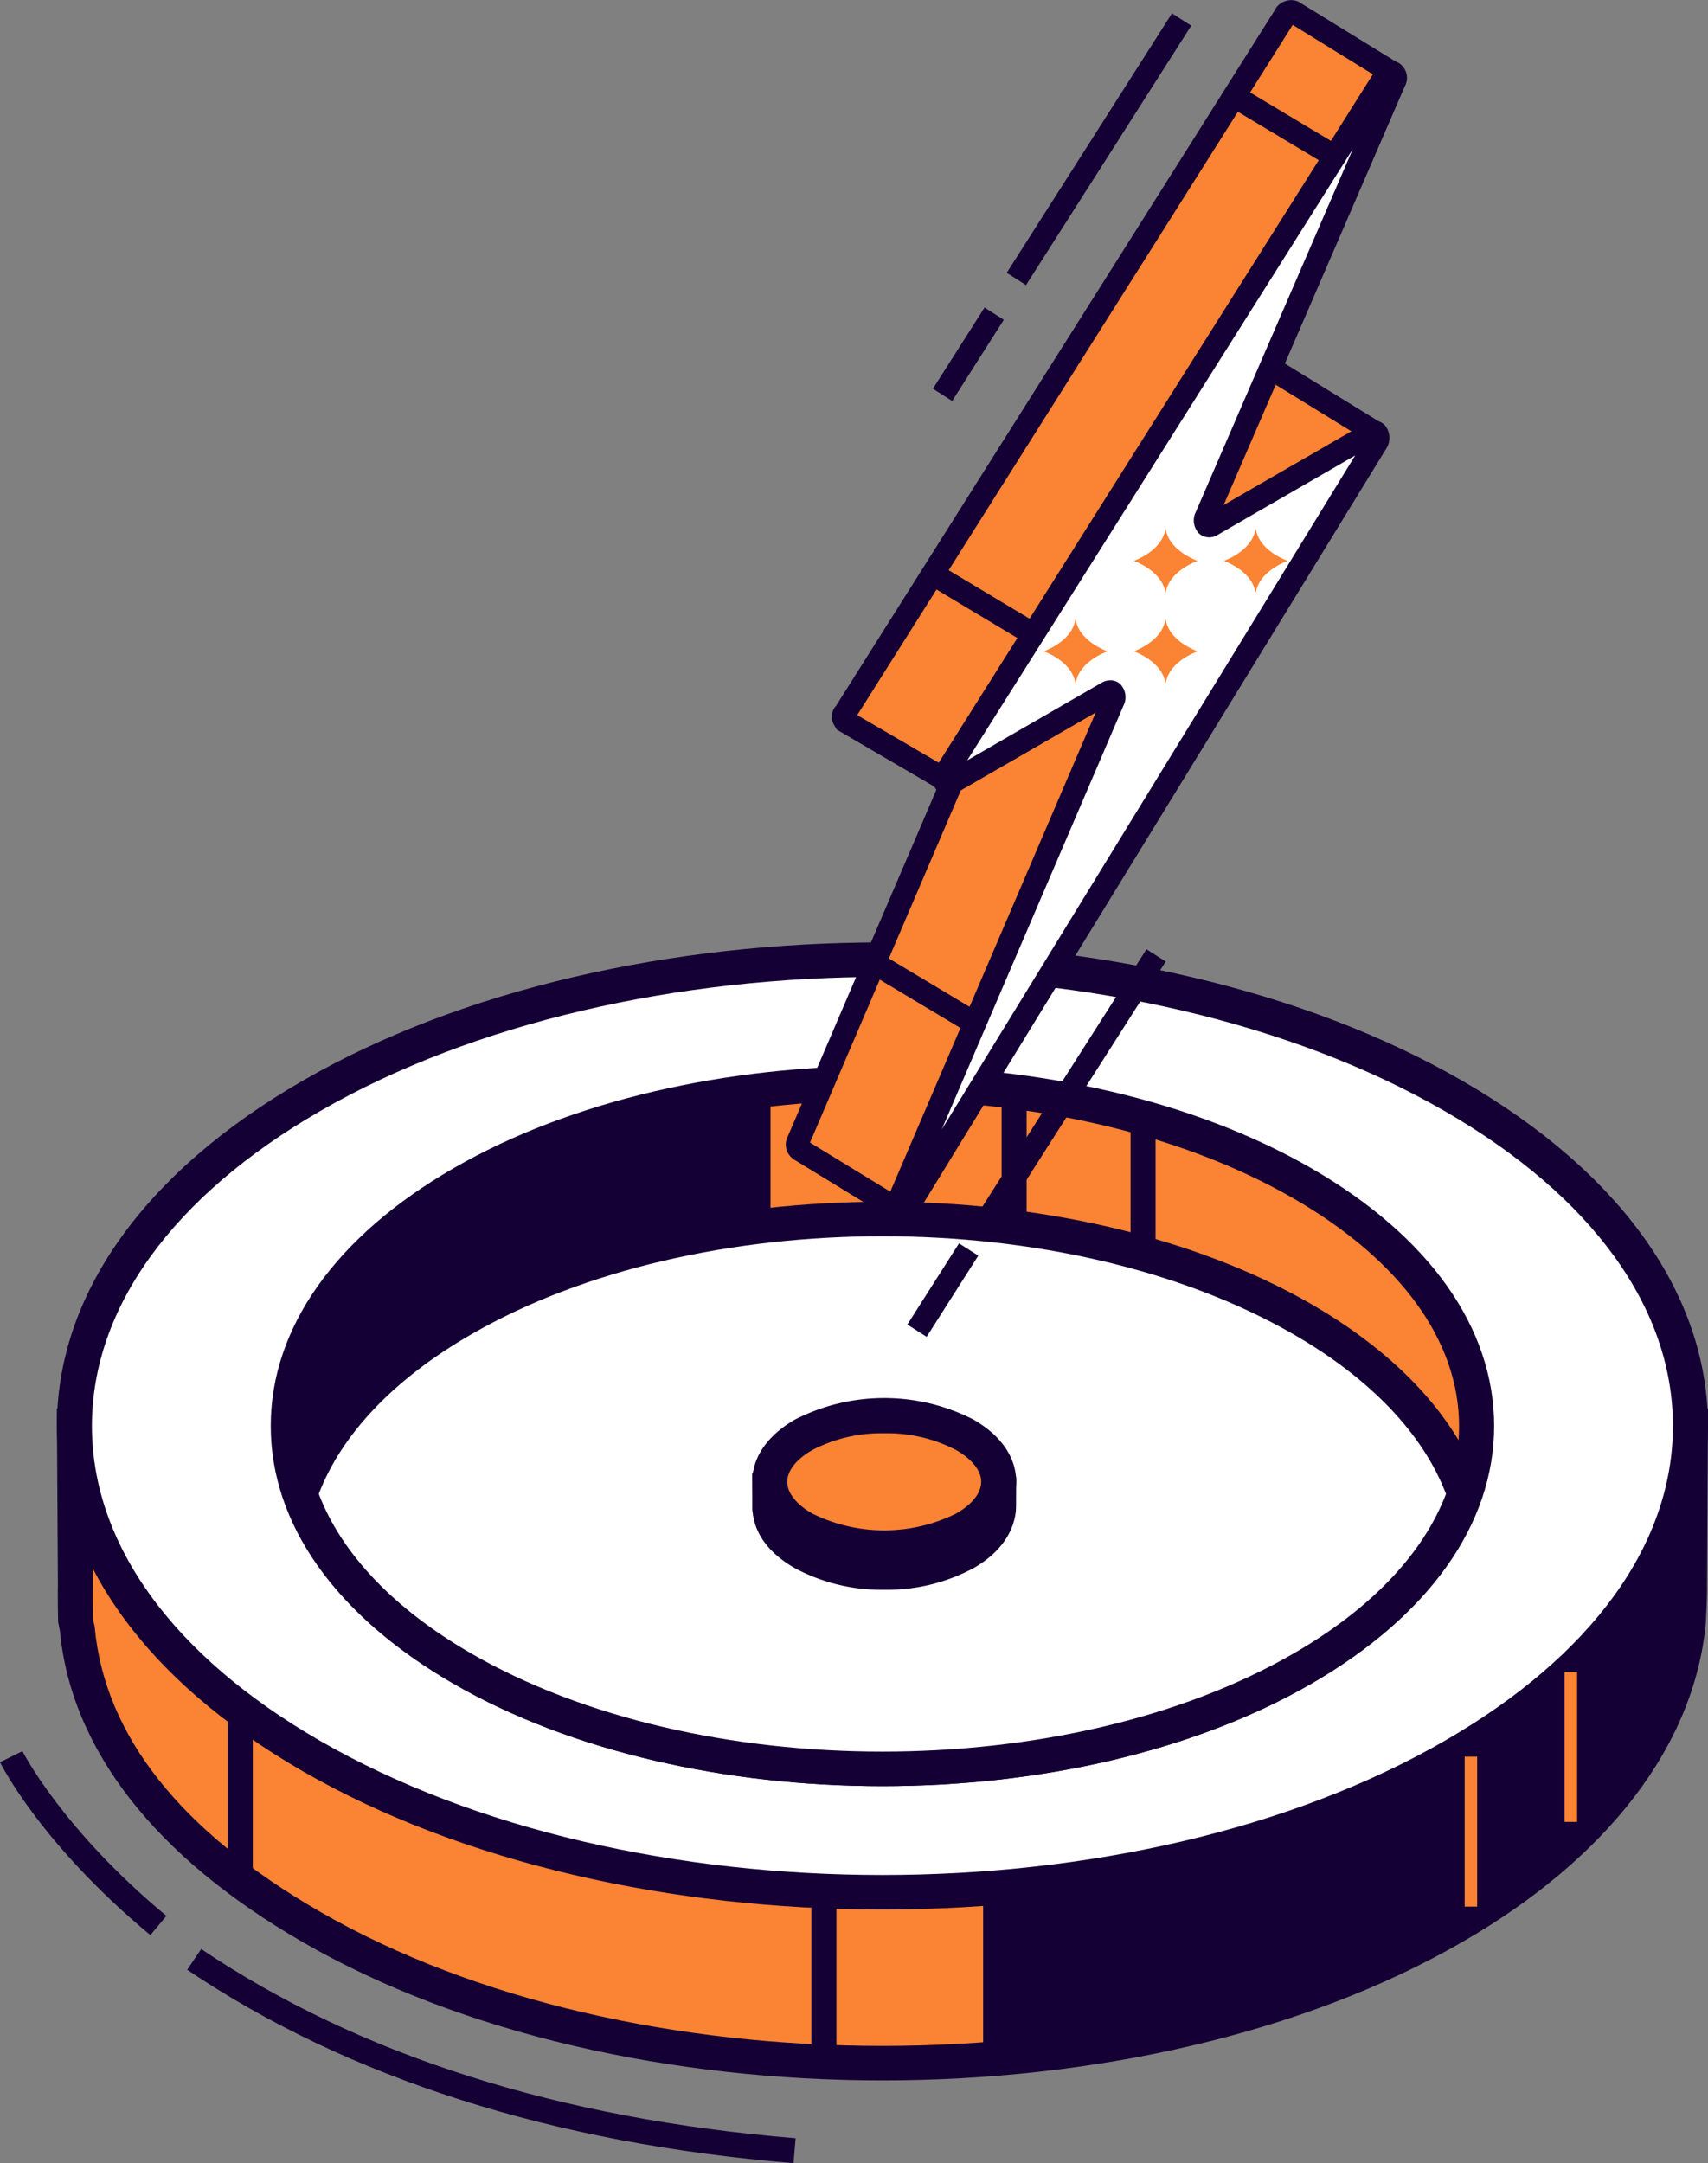 <svg xmlns="http://www.w3.org/2000/svg" width="159.887" height="202.494" viewBox="0 0 159.887 202.494">
  <rect x="0" y="0" width="159.887" height="202.494" fill="#808080" stroke="none"/>
  <g id="Group_1876" data-name="Group 1876" transform="translate(-185.203 -349.056)">
    <g id="Group_1894" data-name="Group 1894" transform="translate(185.203 437.278)">
      <g id="Group_1883" data-name="Group 1883" transform="translate(5.316)">
        <g id="Group_1876-2" data-name="Group 1876" transform="translate(0 16.002)">
          <path id="Path_1301" data-name="Path 1301" d="M342.846,489.73l.088-14.945h-5.278c-3.69-5.415-9.29-10.5-16.878-14.879-29.536-17.053-77.428-17.053-106.965,0-7.588,4.376-13.19,9.461-16.88,14.876h-5.276l.09,14.922c-.032.776.019,3.384.019,3.384l.154.652c.95,10.4,8.139,19.983,21.893,27.923,29.537,17.054,77.429,17.054,106.965,0,13.753-7.94,21.02-18.179,21.962-28.574C342.74,493.091,342.88,490.489,342.846,489.73Z" transform="translate(-190.008 -445.524)" fill="#fa8334"/>
          <path id="Path_1302" data-name="Path 1302" d="M267.418,536.166c-19.67,0-39.332-4.321-54.3-12.965-13.788-7.961-21.635-18.012-22.692-29.074l-.174-.886s-.051-2.684-.017-3.483l-.1-16.495H196.2c3.952-5.525,9.636-10.455,16.914-14.659,29.946-17.282,78.668-17.284,108.6,0,7.281,4.2,12.969,9.134,16.919,14.659H344.7l-.094,16.559c.03.854-.095,3.2-.108,3.469-1.034,11.43-9.126,22.03-22.782,29.91C306.751,531.843,287.081,536.164,267.418,536.166ZM193.523,493l.152.712c.927,10.146,8.014,19.111,21.074,26.649,29.042,16.769,76.292,16.769,105.332,0,12.7-7.331,20.214-17.028,21.149-27.3.049-.912.121-2.649.1-3.145v-.078l.077-13.3h-4.491l-.489-.714c-3.686-5.407-9.186-10.249-16.344-14.383-29.04-16.766-76.291-16.766-105.329,0-7.16,4.134-12.661,8.976-16.344,14.381l-.484.717h-4.494l.08,13.273C193.479,490.512,193.513,492.411,193.523,493Z" transform="translate(-190.129 -445.641)" fill="#150035"/>
        </g>
        <g id="Group_1877" data-name="Group 1877" transform="translate(86.716 17.976)">
          <path id="Path_1303" data-name="Path 1303" d="M331.422,474.757c-3.69-5.415-9.29-10.5-16.878-14.879-12.362-7.137-27.951-11.246-44.055-12.407v86.574c16.1-1.161,31.693-5.271,44.055-12.409,13.753-7.94,21.02-18.179,21.962-28.574,0,0,.139-2.6.106-3.36l.088-14.945Z" transform="translate(-270.489 -447.471)" fill="#150035"/>
        </g>
        <g id="Group_1878" data-name="Group 1878" transform="translate(0.011)">
          <path id="Path_1304" data-name="Path 1304" d="M320.779,445.083c29.54,17.053,29.54,44.7,0,61.755s-77.428,17.054-106.965,0-29.538-44.7,0-61.755S291.243,428.027,320.779,445.083Z" transform="translate(-190.019 -430.695)" fill="#fff"/>
          <path id="Path_1305" data-name="Path 1305" d="M267.417,521.341c-19.67,0-39.332-4.322-54.3-12.965-14.815-8.553-22.974-20.024-22.974-32.3s8.159-23.748,22.974-32.3c29.946-17.288,78.668-17.288,108.6,0,14.818,8.553,22.976,20.022,22.976,32.3s-8.158,23.749-22.976,32.3C306.75,517.019,287.08,521.341,267.417,521.341Zm0-87.3c-19.076,0-38.145,4.192-52.666,12.576-13.753,7.944-21.334,18.4-21.334,29.461s7.573,21.515,21.33,29.456c29.042,16.769,76.292,16.769,105.332,0,13.757-7.941,21.335-18.4,21.335-29.46s-7.577-21.513-21.335-29.457C305.561,438.234,286.487,434.042,267.417,434.042Z" transform="translate(-190.139 -430.812)" fill="#150035"/>
        </g>
        <g id="Group_1879" data-name="Group 1879" transform="translate(16.008 71.773)">
          <rect id="Rectangle_207" data-name="Rectangle 207" width="2.34" height="16.042" fill="#150035"/>
        </g>
        <g id="Group_1880" data-name="Group 1880" transform="translate(70.638 88.935)">
          <rect id="Rectangle_208" data-name="Rectangle 208" width="2.345" height="16.039" fill="#150035"/>
        </g>
        <g id="Group_1881" data-name="Group 1881" transform="translate(131.793 76.222)">
          <rect id="Rectangle_209" data-name="Rectangle 209" width="1.17" height="14.036" fill="#fa8334"/>
        </g>
        <g id="Group_1882" data-name="Group 1882" transform="translate(141.147 68.294)">
          <rect id="Rectangle_210" data-name="Rectangle 210" width="1.172" height="14.036" fill="#fa8334"/>
        </g>
      </g>
      <g id="Group_1884" data-name="Group 1884" transform="translate(25.344 11.552)">
        <path id="Path_1306" data-name="Path 1306" d="M305.155,452.405c21.725,12.541,21.725,32.873,0,45.412s-56.932,12.543-78.657,0-21.717-32.871,0-45.41S283.438,439.865,305.155,452.405Z" transform="translate(-208.569 -441.4)" fill="#fa8334"/>
        <path id="Path_1307" data-name="Path 1307" d="M265.95,508.945c-14.543,0-29.08-3.2-40.15-9.589-11.036-6.369-17.111-14.939-17.111-24.129s6.075-17.755,17.111-24.123c22.139-12.783,58.159-12.783,80.3,0,11.034,6.368,17.112,14.938,17.112,24.123s-6.079,17.76-17.112,24.129C295.028,505.75,280.49,508.945,265.95,508.945Zm0-64.2c-13.953,0-27.89,3.065-38.513,9.2-9.974,5.759-15.469,13.321-15.469,21.285s5.495,15.53,15.469,21.289c21.239,12.262,55.788,12.263,77.021,0,9.975-5.759,15.471-13.32,15.471-21.289s-5.5-15.526-15.471-21.285C293.841,447.813,279.9,444.747,265.95,444.747Z" transform="translate(-208.689 -441.518)" fill="#150035"/>
      </g>
      <g id="Group_1885" data-name="Group 1885" transform="translate(26.363 24.276)">
        <path id="Path_1308" data-name="Path 1308" d="M305.073,464.2c-21.717-12.543-56.932-12.543-78.657,0-8.04,4.643-13.084,10.355-15.176,16.345,2.092,5.988,7.136,11.7,15.176,16.342,21.725,12.543,56.94,12.543,78.657,0,8.044-4.642,13.092-10.354,15.18-16.342C318.165,474.554,313.117,468.842,305.073,464.2Z" transform="translate(-209.507 -453.192)" fill="#fff"/>
        <path id="Path_1309" data-name="Path 1309" d="M265.875,508.012c-14.545,0-29.08-3.2-40.15-9.589-8.105-4.683-13.608-10.637-15.906-17.224l-.186-.538.186-.542c2.3-6.587,7.8-12.541,15.906-17.225,22.139-12.78,58.159-12.78,80.3,0,8.109,4.684,13.608,10.639,15.9,17.225l.189.542-.189.538c-2.294,6.588-7.793,12.541-15.9,17.224C294.953,504.817,280.412,508.01,265.875,508.012Zm-52.763-27.352c2.15,5.623,7.063,10.774,14.251,14.924,21.239,12.265,55.788,12.262,77.021,0,7.189-4.15,12.1-9.3,14.249-14.924-2.151-5.625-7.06-10.776-14.249-14.926h0c-21.233-12.262-55.783-12.262-77.021,0C220.175,469.885,215.261,475.035,213.112,480.661Z" transform="translate(-209.634 -453.309)" fill="#150035"/>
      </g>
      <g id="Group_1886" data-name="Group 1886" transform="translate(93.764 13.954)">
        <rect id="Rectangle_211" data-name="Rectangle 211" width="2.337" height="12.721" fill="#150035"/>
      </g>
      <g id="Group_1887" data-name="Group 1887" transform="translate(105.832 17.595)">
        <rect id="Rectangle_212" data-name="Rectangle 212" width="2.341" height="12.72" fill="#150035"/>
      </g>
      <g id="Group_1888" data-name="Group 1888" transform="translate(26.983 13.954)">
        <path id="Path_1310" data-name="Path 1310" d="M255.352,443.744v11.921L237.6,460.1l-19.77,11.465-6.507,7.59-1.114-7.809,7.621-12.531,10.474-7.465,13.371-5.228Z" transform="translate(-210.208 -443.744)" fill="#150035"/>
      </g>
      <g id="Group_1891" data-name="Group 1891" transform="translate(70.411 42.657)">
        <g id="Group_1889" data-name="Group 1889" transform="translate(0 2.266)">
          <path id="Path_1311" data-name="Path 1311" d="M273.4,480.011l.012-2.117-1.326-2.3c-.52-.767-.737.806-1.816.186a16.733,16.733,0,0,0-15.154,0c-1.077.62-1.245.218-1.773.985l-1.367,1.124.01,2.114c0,.108,0,.477,0,.477l.022.094c.137,1.473,1.15,2.832,3.1,3.955a16.727,16.727,0,0,0,15.154,0c1.954-1.123,2.982-2.574,3.116-4.049C273.386,480.484,273.4,480.118,273.4,480.011Z" transform="translate(-250.333 -472.322)" fill="#fa8334"/>
          <path id="Path_1312" data-name="Path 1312" d="M262.814,488.116a17.12,17.12,0,0,1-8.4-2.039c-2.9-1.677-3.73-3.669-3.9-5.093l-.049-.346s-.006-.446,0-.579l-.014-2.816,1.816-1.488a2.672,2.672,0,0,1,1.564-1.027,2,2,0,0,0,.578-.242,18.4,18.4,0,0,1,16.363-.24,1.919,1.919,0,0,1,1.375-.366,2,2,0,0,1,1.41.918l1.614,2.782-.014,2.562c0,.191-.015.548-.015.548-.2,2.15-1.592,4.038-3.937,5.388A17.092,17.092,0,0,1,262.814,488.116Zm-9.068-7.672.022.108c.1,1.19,1.3,2.118,2.287,2.685a15.188,15.188,0,0,0,13.519,0c1.392-.8,2.214-1.787,2.3-2.775l.009-.288v-.054l.01-1.672-.481-.831a2.428,2.428,0,0,1-1.834-.291,15.181,15.181,0,0,0-13.522,0,5.364,5.364,0,0,1-1.267.536l-.282.3-.767.626Z" transform="translate(-250.453 -472.443)" fill="#150035"/>
        </g>
        <g id="Group_1890" data-name="Group 1890" transform="translate(0.003)">
          <path id="Path_1313" data-name="Path 1313" d="M270.27,473.682c4.191,2.415,4.191,6.334,0,8.751a16.733,16.733,0,0,1-15.154,0c-4.19-2.417-4.19-6.336,0-8.751A16.74,16.74,0,0,1,270.27,473.682Z" transform="translate(-250.336 -470.223)" fill="#fa8334"/>
          <path id="Path_1314" data-name="Path 1314" d="M262.814,486.015a17.167,17.167,0,0,1-8.4-2.041c-2.547-1.473-3.955-3.532-3.955-5.8s1.408-4.321,3.955-5.8a18.336,18.336,0,0,1,16.8,0h-.006c2.554,1.475,3.961,3.534,3.961,5.8s-1.407,4.324-3.961,5.8A17.116,17.116,0,0,1,262.814,486.015Zm0-12.378a13.87,13.87,0,0,0-6.759,1.584c-1.476.853-2.319,1.928-2.319,2.957s.843,2.107,2.319,2.956a15.181,15.181,0,0,0,13.519,0c1.476-.848,2.319-1.924,2.319-2.956s-.843-2.1-2.319-2.957h0A13.87,13.87,0,0,0,262.814,473.636Z" transform="translate(-250.456 -470.343)" fill="#150035"/>
        </g>
      </g>
      <g id="Group_1892" data-name="Group 1892" transform="translate(17.523 94.227)">
        <path id="Path_1315" data-name="Path 1315" d="M258.2,538.177c-22.583-1.854-41.677-7.944-56.759-18.1l1.311-1.943c14.74,9.931,33.463,15.89,55.644,17.712Z" transform="translate(-201.442 -518.133)" fill="#150035"/>
      </g>
      <g id="Group_1893" data-name="Group 1893" transform="translate(0 75.702)">
        <path id="Path_1316" data-name="Path 1316" d="M199.283,518.193c-10.169-8.444-13.925-15.873-14.08-16.186l2.1-1.04c.037.074,3.72,7.324,13.476,15.423Z" transform="translate(-185.203 -500.966)" fill="#150035"/>
      </g>
    </g>
    <g id="Group_1909" data-name="Group 1909" transform="translate(258.779 349.056)">
      <g id="Group_1907" data-name="Group 1907" transform="translate(0)">
        <g id="Group_1900" data-name="Group 1900">
          <g id="Group_1895" data-name="Group 1895">
            <path id="Path_1317" data-name="Path 1317" d="M299.131,383.743a.428.428,0,0,0-.4.052l-.305.177-4.091,1.327,15.582-29.315a.25.25,0,0,0-.09-.33l-9.043-5.571h0c-.215-.11-.556.015-.841.461l-40.98,64.976c-.248.4-.386.564-.25.763l.125.218,9.9,5.774s-.047.191-.114.47l-14.138,32.988c-.189.433-.113.726.068.844h0a.286.286,0,0,0,.064.037l9.151,5.6a.218.218,0,0,0,.312-.085l31.163-59.594,12.932-12.856a.267.267,0,0,0-.047-.417l-8.982-5.523Z" transform="translate(-253.308 -348.978)" fill="#fa8334"/>
            <path id="Path_1318" data-name="Path 1318" d="M263.966,463.394a1.292,1.292,0,0,1-.68-.193l-9.149-5.6a1.669,1.669,0,0,1-.558-2.216l13.95-32.545-9.391-5.485-.27-.463a1.522,1.522,0,0,1,.2-1.757l41.05-65.084a1.721,1.721,0,0,1,2.23-.845l9.118,5.612a1.315,1.315,0,0,1,.466,1.748L296.6,383.544l1.675-.6a1.593,1.593,0,0,1,.843-.22l.241-.082,9.405,5.785a1.331,1.331,0,0,1,.237,2.087l-12.81,12.735-31.3,59.86-.587.234A1.211,1.211,0,0,1,263.966,463.394Zm-8.331-7.38,8,4.893,30.935-59.054,12.208-12.137-7.72-4.747-.216.1-6.605,2.14,16.46-30.967-7.875-4.853L260.058,416l9.983,5.829-.3,1.24Z" transform="translate(-253.386 -349.056)" fill="#150035"/>
          </g>
          <g id="Group_1896" data-name="Group 1896" transform="translate(9.355 5.719)">
            <path id="Path_1319" data-name="Path 1319" d="M308.619,355.849l-40.98,64.975c-.436.693-.166,1.366.413,1.032L282.7,413.4c.5-.288.8.18.524.818l-20.069,46.82c-.406.945.4,1.274.945.386l43.728-71.312c.423-.69.152-1.345-.423-1.014L292.5,397.7c-.5.288-.8-.183-.522-.822l17.571-40.623C309.958,355.318,309.171,354.976,308.619,355.849Z" transform="translate(-261.977 -354.278)" fill="#fff"/>
            <path id="Path_1320" data-name="Path 1320" d="M263.489,463.088a1.433,1.433,0,0,1-.657-.158,1.649,1.649,0,0,1-.581-2.239l19.442-45.354-13.027,7.522a1.446,1.446,0,0,1-1.816-.19,1.891,1.891,0,0,1-.037-2.336l40.98-64.977a1.722,1.722,0,0,1,2.248-.841,1.656,1.656,0,0,1,.57,2.242l-16.937,39.156,13.277-7.665a1.44,1.44,0,0,1,1.807.183,1.885,1.885,0,0,1,.063,2.316l-43.729,71.31A1.912,1.912,0,0,1,263.489,463.088Zm19.575-50.769a1.363,1.363,0,0,1,.916.347,1.764,1.764,0,0,1,.305,2.048l-17,39.649,38.7-63.09-12.872,7.433a1.455,1.455,0,0,1-1.733-.116,1.764,1.764,0,0,1-.3-2.056l14.686-33.949L269.671,419.81l12.575-7.261A1.634,1.634,0,0,1,283.064,412.319Z" transform="translate(-262.056 -354.356)" fill="#150035"/>
          </g>
          <g id="Group_1897" data-name="Group 1897" transform="translate(13.509 53.006)">
            <rect id="Rectangle_213" data-name="Rectangle 213" width="2.137" height="10.953" transform="matrix(0.514, -0.858, 0.858, 0.514, 0, 1.833)" fill="#150035"/>
          </g>
          <g id="Group_1898" data-name="Group 1898" transform="translate(41.853 8.358)">
            <rect id="Rectangle_214" data-name="Rectangle 214" width="2.136" height="10.953" transform="translate(0 1.832) rotate(-59.067)" fill="#150035"/>
          </g>
          <g id="Group_1899" data-name="Group 1899" transform="translate(7.781 89.274)">
            <rect id="Rectangle_215" data-name="Rectangle 215" width="2.137" height="10.954" transform="matrix(0.514, -0.858, 0.858, 0.514, 0, 1.833)" fill="#150035"/>
          </g>
        </g>
        <g id="Group_1903" data-name="Group 1903" transform="translate(13.755 1.253)">
          <g id="Group_1901" data-name="Group 1901" transform="translate(6.909 0)">
            <rect id="Rectangle_216" data-name="Rectangle 216" width="28.793" height="2.14" transform="translate(0 24.285) rotate(-57.504)" fill="#150035"/>
          </g>
          <g id="Group_1902" data-name="Group 1902" transform="translate(0 27.537)">
            <rect id="Rectangle_217" data-name="Rectangle 217" width="9.008" height="2.137" transform="translate(0 7.601) rotate(-57.548)" fill="#150035"/>
          </g>
        </g>
        <g id="Group_1906" data-name="Group 1906" transform="translate(11.361 88.862)">
          <g id="Group_1904" data-name="Group 1904" transform="translate(6.907 0)">
            <rect id="Rectangle_218" data-name="Rectangle 218" width="28.791" height="2.138" transform="translate(0 24.276) rotate(-57.478)" fill="#150035"/>
          </g>
          <g id="Group_1905" data-name="Group 1905" transform="translate(0 27.533)">
            <rect id="Rectangle_219" data-name="Rectangle 219" width="9.005" height="2.14" transform="matrix(0.537, -0.844, 0.844, 0.537, 0, 7.598)" fill="#150035"/>
          </g>
        </g>
      </g>
      <g id="Group_1908" data-name="Group 1908" transform="translate(24.162 49.539)">
        <path id="Path_1321" data-name="Path 1321" d="M278.7,402.833c-.319,1.873-2.514,2.775-2.907,2.924a.025.025,0,0,0,0,.042c.393.148,2.588,1.046,2.907,2.919,0,.028.037.028.044,0,.317-1.873,2.529-2.771,2.923-2.919a.022.022,0,0,0,0-.042c-.394-.149-2.606-1.051-2.923-2.924C278.733,402.8,278.7,402.8,278.7,402.833Z" transform="translate(-275.777 -394.344)" fill="#fa8334"/>
        <path id="Path_1322" data-name="Path 1322" d="M286.511,402.833c-.32,1.873-2.514,2.775-2.9,2.924a.022.022,0,0,0,0,.042c.39.148,2.583,1.046,2.9,2.919a.021.021,0,1,0,.042,0c.318-1.873,2.534-2.771,2.929-2.919a.024.024,0,0,0,0-.042c-.395-.149-2.61-1.051-2.929-2.924A.021.021,0,1,0,286.511,402.833Z" transform="translate(-275.16 -394.344)" fill="#fa8334"/>
        <path id="Path_1323" data-name="Path 1323" d="M286.511,394.984c-.32,1.874-2.514,2.78-2.9,2.924a.022.022,0,0,0,0,.042c.39.149,2.583,1.046,2.9,2.921a.021.021,0,0,0,.042,0c.318-1.875,2.534-2.772,2.929-2.921a.024.024,0,0,0,0-.042c-.395-.145-2.61-1.05-2.929-2.924A.021.021,0,0,0,286.511,394.984Z" transform="translate(-275.16 -394.964)" fill="#fa8334"/>
        <path id="Path_1324" data-name="Path 1324" d="M294.323,394.984c-.318,1.874-2.51,2.78-2.9,2.924a.022.022,0,0,0,0,.042c.391.149,2.582,1.046,2.9,2.921a.022.022,0,0,0,.044,0c.321-1.875,2.534-2.772,2.925-2.921a.022.022,0,0,0,0-.042c-.392-.145-2.6-1.05-2.925-2.924A.022.022,0,0,0,294.323,394.984Z" transform="translate(-274.541 -394.964)" fill="#fa8334"/>
      </g>
    </g>
  </g>
</svg>
